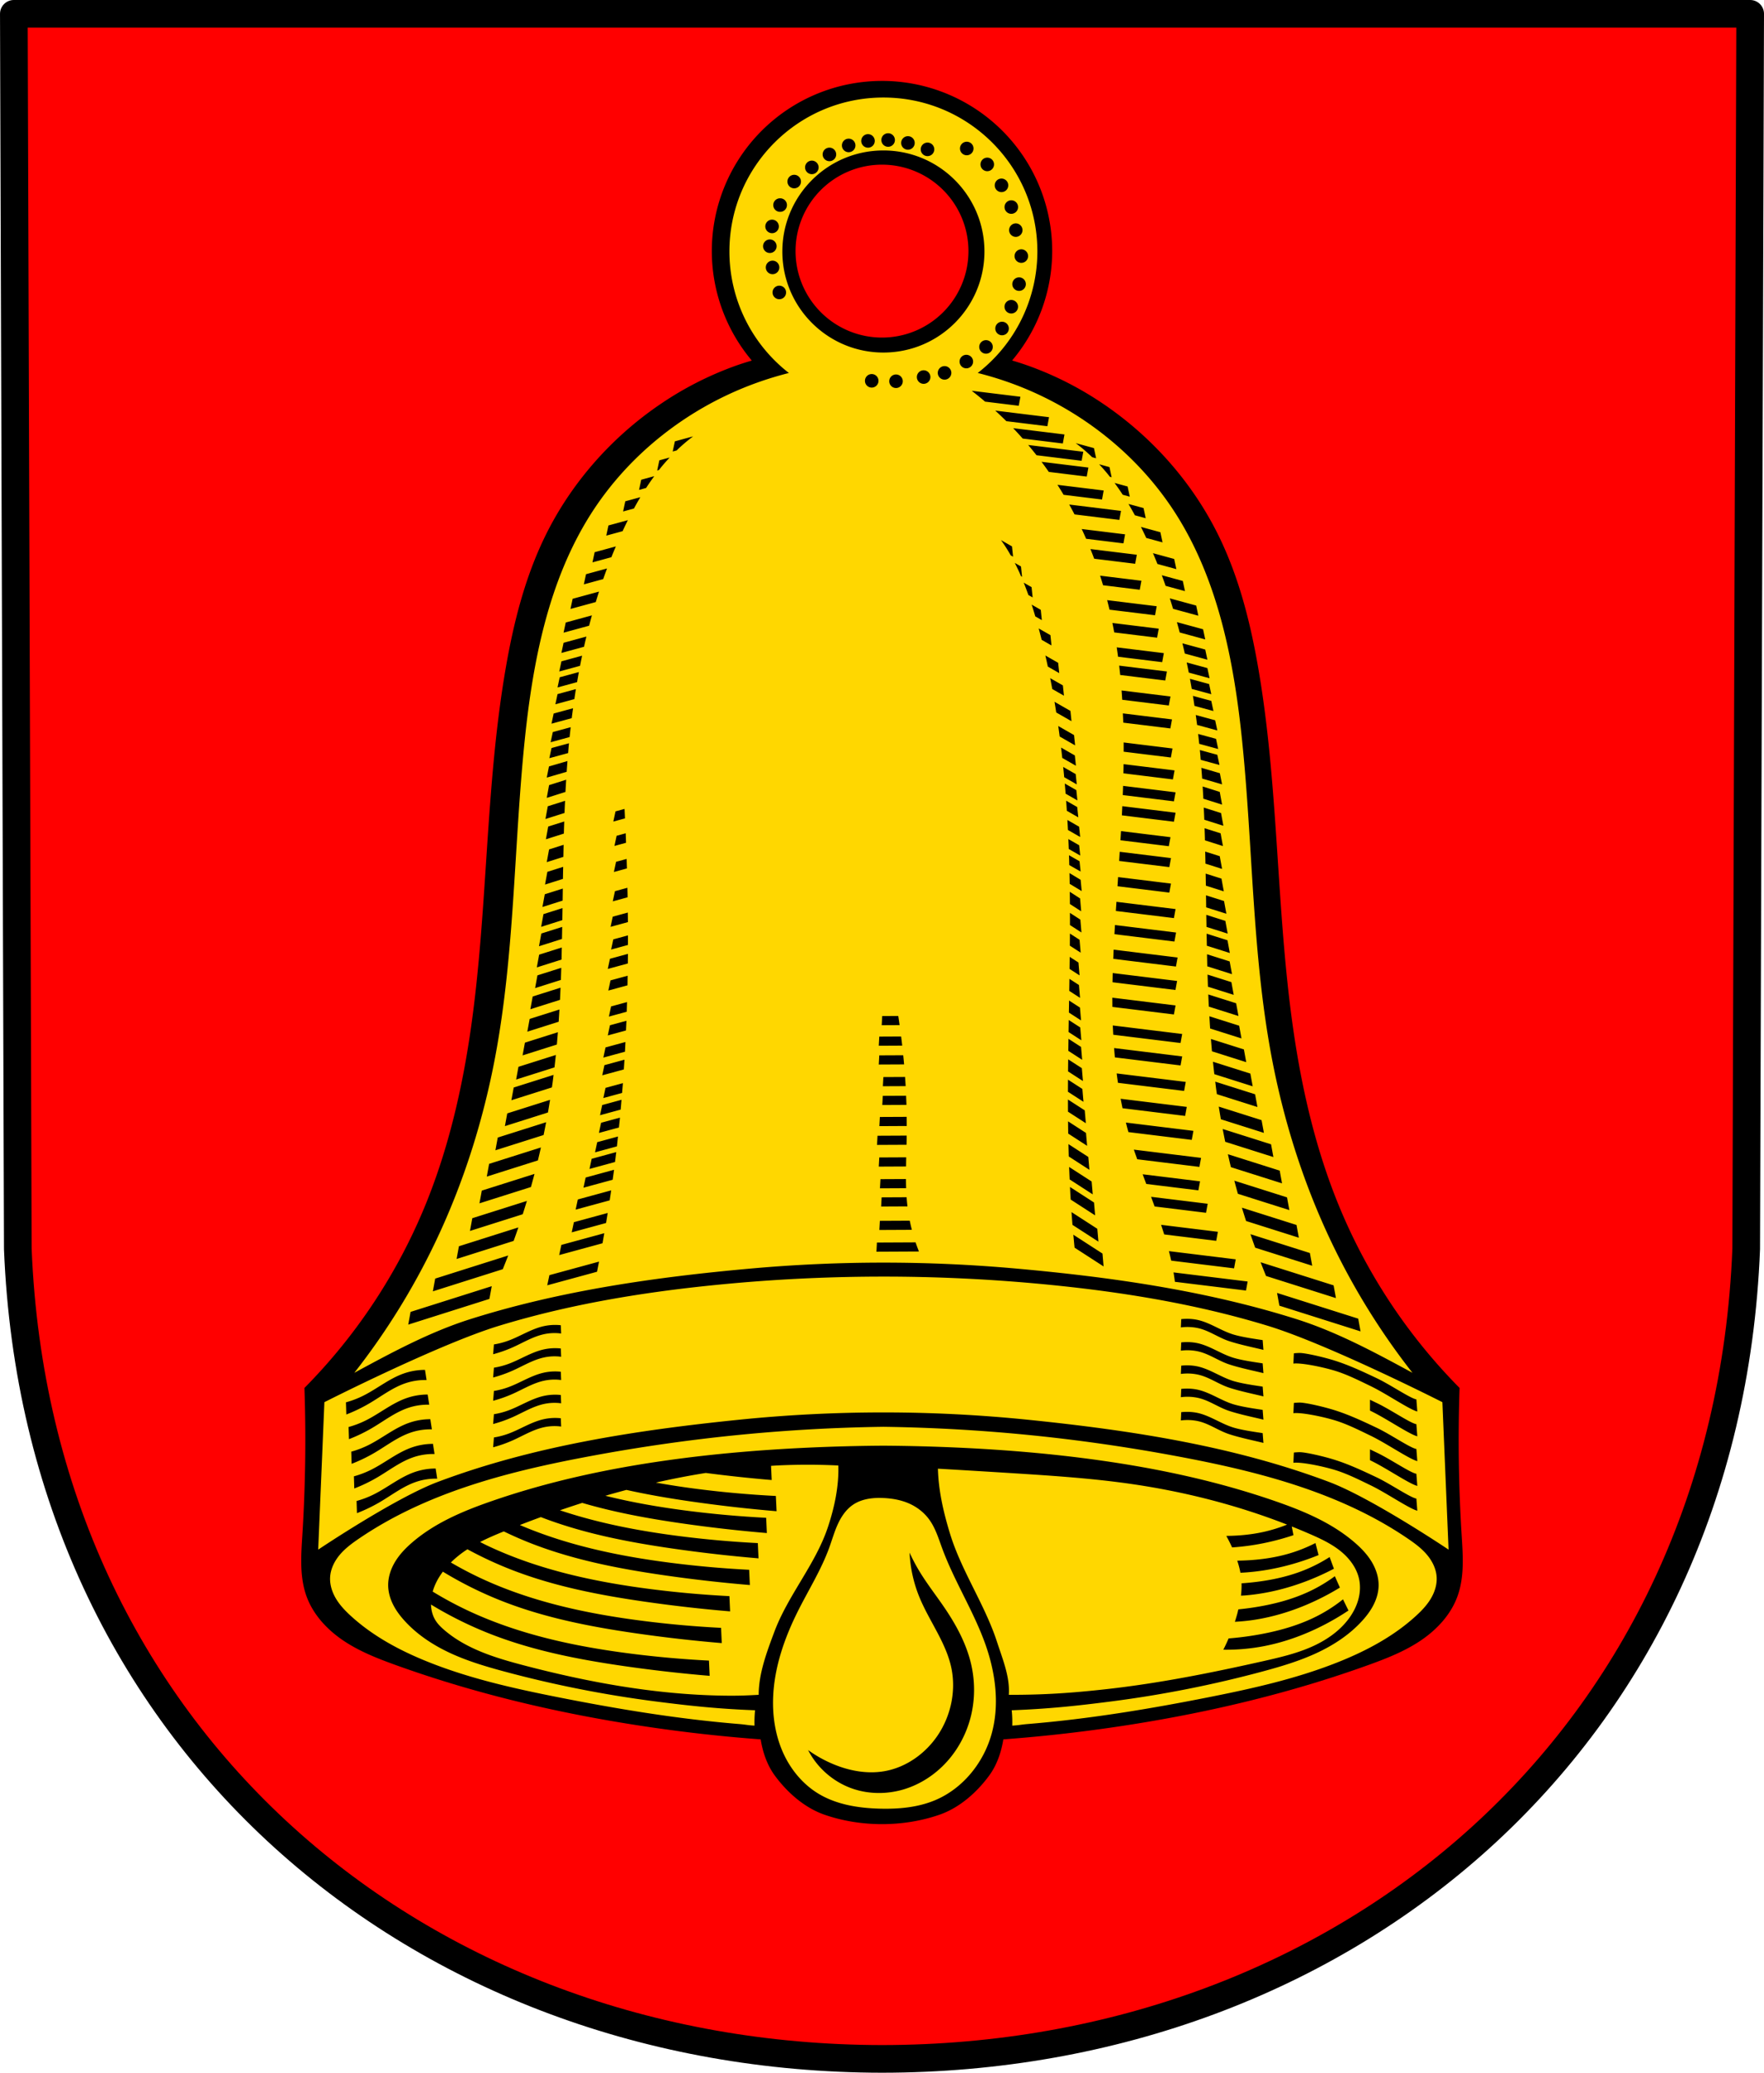 <svg xmlns="http://www.w3.org/2000/svg" width="510.321" height="599.651" viewBox="0 0 135.022 158.658"><path style="fill:red;fill-opacity:1;fill-rule:evenodd;stroke:none;stroke-width:2.117;stroke-linecap:round;stroke-linejoin:round;stroke-miterlimit:4;stroke-dasharray:none;stroke-opacity:1" d="m121.461-171.452-.304 94.539c-1.48 37.54-30.705 61.981-66.149 62.002C19.597-14.957-9.64-39.408-11.14-76.913l-.304-94.539h66.452z" transform="translate(12.503 172.51)"/><path style="fill:none;fill-rule:evenodd;stroke:#000;stroke-width:2.117;stroke-linecap:round;stroke-linejoin:round;stroke-miterlimit:4;stroke-dasharray:none;stroke-opacity:1" d="m121.461-171.452-.304 94.539c-1.48 37.54-30.705 61.981-66.149 62.002C19.597-14.957-9.64-39.408-11.14-76.913l-.304-94.539h66.452z" transform="translate(12.503 172.51)"/><path style="fill:#000;stroke:#000;stroke-width:.265px;stroke-linecap:butt;stroke-linejoin:miter;stroke-opacity:1" d="M55.008-166.183a12.895 12.895 0 0 0-12.894 12.895 12.895 12.895 0 0 0 3.164 8.448c-.483.138-.962.287-1.435.455a25.402 25.402 0 0 0-5.655 2.873c-3.742 2.522-6.843 6.018-8.834 10.083-1.547 3.159-2.416 6.612-3.016 10.082-1.568 9.073-1.36 18.37-2.654 27.487-.663 4.668-1.727 9.3-3.512 13.661a43.269 43.269 0 0 1-9.238 13.982c.125 3.74.071 7.486-.162 11.22-.098 1.568-.22 3.19.323 4.663.508 1.375 1.562 2.492 2.775 3.305 1.213.813 2.586 1.35 3.958 1.845 5.879 2.119 11.982 3.58 18.152 4.553 3.268.516 6.557.896 9.856 1.138.149 1.004.481 2.009 1.077 2.82.94 1.277 2.24 2.426 3.738 2.946 2.745.952 5.97.952 8.714 0 1.5-.52 2.798-1.669 3.738-2.947.596-.81.928-1.815 1.077-2.819 3.3-.242 6.589-.622 9.857-1.138 6.17-.974 12.272-2.434 18.152-4.553 1.372-.495 2.744-1.032 3.957-1.845 1.213-.813 2.268-1.93 2.775-3.305.543-1.472.421-3.095.323-4.662a116.876 116.876 0 0 1-.161-11.221A43.269 43.269 0 0 1 89.845-80.2c-1.786-4.36-2.85-8.993-3.512-13.661-1.295-9.117-1.086-18.414-2.655-27.487-.6-3.47-1.469-6.923-3.016-10.082-1.99-4.065-5.092-7.56-8.833-10.083a25.402 25.402 0 0 0-5.656-2.873 23.76 23.76 0 0 0-1.44-.46 12.895 12.895 0 0 0 3.17-8.443 12.895 12.895 0 0 0-12.895-12.895zm0 6.145a6.75 6.75 0 0 1 6.75 6.75 6.75 6.75 0 0 1-6.75 6.75 6.75 6.75 0 0 1-6.75-6.75 6.75 6.75 0 0 1 6.75-6.75z" transform="translate(12.503 172.51)"/><path style="fill:gold;fill-opacity:1;stroke:none;stroke-width:1px;stroke-linecap:butt;stroke-linejoin:miter;stroke-opacity:1" d="M255.162 28.172c-24.564 0-44.477 19.912-44.476 44.476a44.475 44.475 0 0 0 17.177 35.09 98.916 98.916 0 0 0-10.838 3.405c-18.802 7.12-35.502 20.22-46.388 37.377-12.2 19.225-16.716 42.428-19.067 65.19-3.15 30.507-2.869 61.435-8.537 91.561-3.367 17.897-8.831 35.402-16.506 51.864a202.518 202.518 0 0 1-24.19 39.404c10.778-5.84 21.82-11.818 33.581-15.53 26.197-8.266 53.746-12.16 81.107-14.603a429.575 429.575 0 0 1 76.27 0c27.362 2.444 54.91 6.338 81.107 14.604 11.762 3.71 22.806 9.69 33.582 15.53a202.527 202.527 0 0 1-24.191-39.405c-7.674-16.462-13.137-33.967-16.504-51.864-5.668-30.126-5.388-61.054-8.539-91.56-2.351-22.763-6.867-45.966-19.066-65.191-10.886-17.156-27.587-30.257-46.39-37.377a98.927 98.927 0 0 0-10.884-3.41 44.476 44.476 0 0 0 17.227-35.085c0-24.563-19.912-44.476-44.475-44.476zm1.37 10.316a1.956 1.956 0 1 1-.002 3.912 1.956 1.956 0 0 1 .001-3.912zm-5.815.262a1.956 1.956 0 1 1-.002 3.912 1.956 1.956 0 0 1 .002-3.912zm11.533.586a1.956 1.956 0 1 1 .002 3.912 1.956 1.956 0 0 1-.002-3.912zm-17.16.719a1.956 1.956 0 1 1-.002 3.911 1.956 1.956 0 0 1 .002-3.911zm34.148.884a1.956 1.956 0 1 1-.001 3.912 1.956 1.956 0 0 1 .001-3.912zm-11.379.247a1.956 1.956 0 1 1 .003 3.911 1.956 1.956 0 0 1-.003-3.911zm-28.287 1.462a1.956 1.956 0 1 1 .003 3.912 1.956 1.956 0 0 1-.003-3.912zm15.59.813c16.12 0 29.186 13.068 29.186 29.187 0 16.12-13.067 29.187-29.186 29.188-16.12 0-29.188-13.068-29.187-29.188 0-16.12 13.067-29.187 29.187-29.187zm30 2.074a1.956 1.956 0 1 1 .002 3.912 1.956 1.956 0 0 1-.002-3.912zm-50.668.863a1.956 1.956 0 1 1 .002 3.912 1.956 1.956 0 0 1-.002-3.912zm-5.096 4.092a1.956 1.956 0 1 1 .003 3.912 1.956 1.956 0 0 1-.003-3.912zm59.875 1.09a1.956 1.956 0 1 1 .003 3.912 1.956 1.956 0 0 1-.003-3.912zm-63.968 5.7a1.956 1.956 0 1 1 .002 3.911 1.956 1.956 0 0 1-.002-3.912zm66.757.574a1.956 1.956 0 1 1-.001 3.911 1.956 1.956 0 0 1 .002-3.911zm-69.054 5.593a1.956 1.956 0 1 1-.002 3.912 1.956 1.956 0 0 1 .002-3.912zm70.377 1.07a1.956 1.956 0 1 1-.002 3.912 1.956 1.956 0 0 1 .002-3.911zm-71.026 4.647a1.956 1.956 0 1 1 .003 3.912 1.956 1.956 0 0 1-.003-3.912zm72.598 2.852a1.956 1.956 0 1 1-.002 3.911 1.956 1.956 0 0 1 .002-3.911zm-71.809 3.275a1.956 1.956 0 1 1-.001 3.912 1.956 1.956 0 0 1 .001-3.912zm71.204 4.824a1.956 1.956 0 1 1 .002 3.912 1.956 1.956 0 0 1-.002-3.912zm-69.297 2.405a1.956 1.956 0 1 1-.002 3.911 1.956 1.956 0 0 1 .002-3.911zm67 4.125a1.956 1.956 0 1 1-.002 3.911 1.956 1.956 0 0 1 .002-3.911zm-2.66 6.289a1.956 1.956 0 1 1-.002 3.911 1.956 1.956 0 0 1 .002-3.911zm-4.594 5.32a1.956 1.956 0 1 1-.002 3.912 1.956 1.956 0 0 1 .002-3.912zm-5.684 4.23a1.956 1.956 0 1 1-.001 3.912 1.956 1.956 0 0 1 .001-3.912zm-6.287 3.266a1.956 1.956 0 1 1-.002 3.912 1.956 1.956 0 0 1 .002-3.912zm-6.047 1.209a1.956 1.956 0 1 1 .002 3.912 1.956 1.956 0 0 1-.002-3.912zm-14.992 1.088a1.956 1.956 0 1 1-.002 3.912 1.956 1.956 0 0 1 .002-3.912zm7.014.121a1.956 1.956 0 1 1-.002 3.912 1.956 1.956 0 0 1 .002-3.912zm21.873 4.709 14.056 1.727-.478 2.605-9.72-1.193a105.794 105.794 0 0 0-3.858-3.14zm6.789 5.725 15.535 1.908-.477 2.605-11.851-1.455a105.182 105.182 0 0 0-3.207-3.058zm5.18 5.076 14.818 1.82-.477 2.606-11.59-1.424a105.176 105.176 0 0 0-2.752-3.002zm-92.448 2.369a48.865 48.865 0 0 0-4.758 4.062l-1.136.31.625-2.935 5.27-1.437zM310.71 128l5.27 1.438.625 2.935-1.137-.31a48.875 48.875 0 0 0-4.758-4.063zm-13.72.535 15.907 1.955-.476 2.606-13.033-1.602c-.782-1-1.582-1.986-2.399-2.959zm-103.555 3.617a57.528 57.528 0 0 0-2.454 2.79c-.22.268-.425.548-.64.82l-.52.14.625-2.935 2.989-.815zm107.4 1.24 13.535 1.663-.476 2.605-10.954-1.346c-.685-.985-1.387-1.96-2.105-2.921zm16.64.713 2.989.815.625 2.935-.52-.14c-.215-.272-.42-.552-.64-.82a57.522 57.522 0 0 0-2.453-2.79zm-128.5 3.442a71.49 71.49 0 0 0-2.355 3.406l-2.033.555.625-2.936 3.764-1.025zm132.96 1.953 3.763 1.025.625 2.936-2.033-.555a71.49 71.49 0 0 0-2.355-3.406zm-16.498.541 13.351 1.64-.476 2.606-11.098-1.363c-.578-.97-1.17-1.931-1.777-2.883zm-120.479 3.574a92.498 92.498 0 0 0-1.848 3.27l-3.132.853.625-2.935 4.355-1.188zm140.994 1.953 4.356 1.188.625 2.935-3.133-.853a92.64 92.64 0 0 0-1.848-3.27zm-17.119.166 14.963 1.838-.477 2.606-12.95-1.59a113.01 113.01 0 0 0-1.536-2.854zm-127.477 4.514c-.428.86-.847 1.723-1.255 2.592-.092.195-.177.394-.268.59l-4.715 1.285.625-2.936 5.613-1.53zm148.198 1.953 5.613 1.531.625 2.936-4.715-1.285c-.09-.196-.175-.395-.267-.59-.409-.868-.828-1.732-1.256-2.592zm-17.112.606 12.532 1.54-.477 2.606-10.78-1.324c-.412-.946-.836-1.888-1.275-2.822zm-23.314 3.199 3.182 1.822.306 2.973-.685-.395a46.405 46.405 0 0 0-2.803-4.4zm-111.246 1.828c-.44 1.035-.873 2.073-1.29 3.117l-5.46 1.488.625-2.935 6.125-1.67zm137.08.758 13.398 1.646-.476 2.606-11.836-1.455c-.35-.938-.712-1.87-1.086-2.797zm18.066 1.195 6.125 1.67.625 2.936-5.46-1.489c-.417-1.044-.85-2.082-1.29-3.117zm-39.923 2.805 1.802 1.033.309 2.973-.315-.178c-.124-.287-.243-.581-.37-.865a65.361 65.361 0 0 0-1.426-2.963zm-117.772 1.613c-.379 1.017-.742 2.04-1.1 3.065l-5.593 1.525.625-2.936 6.068-1.654zm160.244 1.953 6.069 1.655.625 2.935-5.594-1.525a157.88 157.88 0 0 0-1.1-3.065zm-17.822.125 11.932 1.465-.477 2.606-10.602-1.303c-.255-.865-.517-1.73-.793-2.59-.019-.06-.04-.118-.06-.178zm-22.065 2.016 2.272 1.3.307 2.973-1.227-.703c-.43-1.21-.88-2.4-1.352-3.57zm-122.67 2.584a168.231 168.231 0 0 0-.939 3.023l-7.303 1.99.623-2.935 7.62-2.078zm164.87 1.953 7.619 2.078.623 2.936-7.303-1.99c-.305-1.011-.615-2.02-.94-3.024zm-18.096.518 14.31 1.757-.476 2.606-13.158-1.615c-.215-.918-.441-1.834-.676-2.748zm-21.805 1.292 2.63 1.506.306 2.973-1.89-1.082a128.602 128.602 0 0 0-1.046-3.397zm-127.023 3.106c-.275.992-.545 1.987-.803 2.984l-7.379 2.012.625-2.935 7.557-2.061zm168.978 1.953 7.557 2.06.625 2.936-7.379-2.012c-.258-.997-.527-1.991-.803-2.984zm-18.636.242 13.386 1.645-.478 2.605-12.383-1.521c-.166-.911-.341-1.82-.525-2.729zm-21.29 1.578 3.39 1.942.306 2.972-2.846-1.63c-.05-.202-.097-.406-.148-.608-.228-.896-.462-1.787-.701-2.676zm-130.644 2.348c-.236.982-.463 1.966-.684 2.951l-6.529 1.781.625-2.935 6.588-1.797zm172.162 1.953 6.588 1.797.625 2.936-6.53-1.782c-.22-.985-.447-1.97-.683-2.95zm-18.98 1.162 13.611 1.672-.478 2.606-12.749-1.567c-.12-.905-.247-1.808-.384-2.71zm-20.608 2.356 3.698 2.117.306 2.973-3.295-1.887a224.66 224.66 0 0 0-.709-3.203zm-133.81.054c-.205.975-.406 1.95-.596 2.928l-6.004 1.637.625-2.936 5.975-1.629zm174.634 1.954 5.975 1.628.625 2.936-6.004-1.637a203.75 203.75 0 0 0-.596-2.927zm-19.51.916 13.788 1.693-.477 2.605-13.015-1.597a169.38 169.38 0 0 0-.295-2.701zm-156.06 1.859c-.18.967-.351 1.936-.517 2.906l-5.645 1.54.625-2.936 5.537-1.51zm136.14 1.758 3.665 2.097.307 2.973-3.377-1.934a243.227 243.227 0 0 0-.594-3.136zm40.366.195 5.537 1.51.625 2.935-5.644-1.539c-.167-.97-.338-1.938-.518-2.906zm-177.367 2.97c-.156.962-.298 1.925-.442 2.887l-5.482 1.495.625-2.936 5.299-1.445zm157.617.393 14.123 1.735-.476 2.605-13.461-1.654a193.42 193.42 0 0 0-.186-2.686zm20.611 1.56 5.3 1.446.624 2.936-5.482-1.494c-.143-.963-.286-1.926-.442-2.887zm-39.984 1.71 4.6 2.635.306 2.972-4.408-2.523a264.64 264.64 0 0 0-.498-3.084zm-139.064 1.861c-.132.957-.262 1.913-.381 2.871l-5.844 1.594.625-2.937 5.6-1.528zm158.81 1.488 14.191 1.743-.476 2.605-13.598-1.672c-.028-.893-.078-1.784-.117-2.675zm21.059.465 5.6 1.528.624 2.937-5.843-1.594c-.12-.957-.25-1.914-.381-2.87zm-39.723 3.186 4.56 2.611.307 2.975-4.453-2.551a288.401 288.401 0 0 0-.414-3.035zm-140.832.338c-.108.95-.21 1.9-.309 2.851l-5.48 1.494.625-2.937 5.164-1.408zm181.24 1.953 5.164 1.408.625 2.938-5.48-1.495c-.098-.95-.2-1.9-.309-2.851zm-21.517 2.46 14.111 1.735-.477 2.606-13.632-1.676c0-.889.005-1.777-.002-2.664zm-160.213.23c-.027.281-.058.563-.084.845-.062.662-.106 1.326-.162 1.988l-5.426 1.479.625-2.936 5.047-1.377zm142.138 1.24 3.977 2.277.307 2.973-3.942-2.258c-.11-1-.222-1.996-.342-2.992zm40.082.712 5.047 1.377.625 2.936-5.425-1.479c-.057-.662-.101-1.326-.163-1.988-.026-.282-.057-.564-.084-.846zm-182.656 3.184a319.42 319.42 0 0 0-.228 3.106l-5.756 1.675.642-3.224 5.342-1.557zm160.63.893 14.72 1.808-.477 2.606-14.295-1.758c.02-.886.039-1.771.051-2.656zm-17.44.81 3.605 2.065.307 2.972-3.623-2.074a330.76 330.76 0 0 0-.29-2.963zm39.902.25 5.342 1.557.642 3.224-5.755-1.675c-.07-1.036-.149-2.071-.229-3.106zm-183.467 3.442c-.072 1.176-.144 2.352-.205 3.529l-5.404 1.713.672-3.678 4.937-1.564zm144.016 1.091 3.342 1.914.306 2.973-3.406-1.951c-.077-.98-.157-1.958-.242-2.936zm16.846.686 15.158 1.861-.477 2.606-14.777-1.815c.034-.884.068-1.768.096-2.652zm22.98.176 4.938 1.564.671 3.678-5.404-1.713c-.06-1.177-.133-2.353-.205-3.53zm-39.426 4.111 3.2 1.832.306 2.973-3.309-1.895a365.4 365.4 0 0 0-.197-2.91zm-144.74.025c-.053 1.172-.108 2.342-.152 3.514l-5.508 1.744.674-3.677 4.986-1.58zm160.959 1.55 15.385 1.89-.477 2.605-15.035-1.847c.044-.883.087-1.766.127-2.649zm23.531.404 4.987 1.58.673 3.677-5.507-1.744c-.045-1.172-.1-2.342-.153-3.513zm-167.308.394c.047.91.087 1.82.13 2.73l-3.365.919.625-2.938 2.61-.71zm127.92 3.193 3.378 1.936.309 2.975-3.527-2.02c-.049-.964-.105-1.927-.16-2.89zm-145.338.43a585.67 585.67 0 0 0-.108 3.498l-5.191 1.645.674-3.678 4.625-1.465zm184.963 1.953 4.625 1.465.673 3.678-5.191-1.645a586.54 586.54 0 0 0-.107-3.498zm-24.137.83 14.281 1.754-.476 2.606-13.971-1.717c.053-.881.115-1.761.166-2.643zm-143.07.631c.038.913.066 1.826.101 2.738l-3.353.915.625-2.936 2.627-.717zm127.86 1.666 3.118 1.785.307 2.977-3.307-1.895c-.036-.955-.075-1.911-.117-2.867zm-145.792 1.658a940.09 940.09 0 0 0-.074 3.489l-4.8 1.52.673-3.678 4.2-1.33zm185.314 1.954 4.202 1.33.671 3.677-4.798-1.52a940.183 940.183 0 0 0-.075-3.487zm-24.69.064 14.806 1.82-.477 2.606-14.496-1.781c.058-.882.111-1.763.168-2.645zm-14.65.99 3.047 1.744.307 2.973-3.275-1.873c-.018-.665-.028-1.33-.05-1.994-.008-.283-.02-.567-.029-.85zM181 248.104c.03.913.058 1.828.084 2.742l-3.768 1.027.625-2.935 3.059-.834zm-18.338 2.283c-.02 1.16-.043 2.321-.06 3.482l-5.178 1.64.674-3.677 4.564-1.445zm146.246 1.797 3.22 1.947.311 3.262-3.47-2.096a530.753 530.753 0 0 0-.06-3.113zm39.338.156 4.565 1.445.673 3.678-5.177-1.64c-.017-1.162-.042-2.322-.06-3.483zm-25.29 1.008 15.27 1.877-.476 2.605-14.97-1.84c.06-.882.115-1.76.175-2.642zm-141.733 3.09c.012.569.032 1.137.043 1.707.006.347.007.695.013 1.043l-4.28 1.167.622-2.935 3.602-.983zm-18.66.222-.05 3.48-5.835 1.848.674-3.677 5.21-1.65zm146.437.93 2.975 1.924.316 3.716-3.256-2.107c-.008-1.178-.02-2.355-.035-3.533zm39.346 1.023 5.21 1.65.674 3.678-5.835-1.847-.05-3.48zm-25.866 1.877 17.073 2.098-.477 2.605-16.771-2.062c.057-.879.117-1.76.175-2.64zM162.482 262.3c-.016 1.16-.04 2.321-.058 3.482l-6.121 1.94.674-3.678 5.505-1.744zm18.852 1.295c.01.919.028 1.837.035 2.756l-5.012 1.367.625-2.936 4.352-1.187zm127.709.092 3.006 1.943.316 3.717-3.316-2.147c.003-1.171-.003-2.342-.006-3.513zm39.383.566 5.506 1.744.673 3.678-6.12-1.94c-.019-1.16-.043-2.32-.06-3.482zm-26.375 2.941 17.648 2.168-.476 2.606-17.323-2.127c.05-.883.097-1.766.15-2.647zm-159.664.545c-.02 1.162-.046 2.323-.069 3.485l-6.638 2.103.674-3.678 6.033-1.91zm146.65 1.916 2.785 1.803.319 3.717-3.127-2.024c.01-1.165.017-2.33.023-3.496zm39.484.037 6.034 1.91.674 3.678-6.64-2.103c-.022-1.162-.048-2.323-.068-3.485zm-167.142.497c.002.921 0 1.843-.002 2.765l-4.86 1.324.626-2.935 4.236-1.154zm-19.108 3.494c-.026 1.163-.046 2.327-.078 3.49l-7.136 2.26.673-3.678 6.541-2.072zm159.395.625 18.475 2.271-.477 2.606-18.105-2.225c.035-.884.065-1.769.107-2.652zm-140.295 1.22c-.006.925-.017 1.85-.027 2.774l-5.79 1.578.626-2.936 5.191-1.416zm167.266.108 6.54 2.072.675 3.678-7.137-2.26c-.032-1.163-.052-2.327-.078-3.49zm-39.664.75 2.53 1.636.32 3.717-2.893-1.869c.016-1.16.03-2.323.043-3.484zm-146.854 3.168c-.036 1.167-.073 2.335-.117 3.502l-7.443 2.357.673-3.678 6.887-2.181zm159.28 1.513 18.595 2.286-.476 2.605-18.178-2.232c.017-.886.033-1.773.058-2.659zm27.39.44 6.887 2.182.674 3.677-7.444-2.357c-.044-1.167-.08-2.335-.117-3.502zm-167.5.33c-.015.926-.021 1.852-.04 2.777l-5.534 1.508.625-2.935 4.95-1.35zm127.606.904 2.75 1.778.318 3.716-3.12-2.02c.02-1.158.034-2.315.052-3.474zm-146.99 2.553c-.05 1.172-.097 2.343-.157 3.514l-8.56 2.71.673-3.677 8.043-2.547zm187.099 1.953 8.043 2.547.674 3.678-8.56-2.711c-.06-1.171-.107-2.342-.157-3.514zm-27.713.932 18.262 2.242-.477 2.605-17.77-2.181c-.009-.889-.016-1.777-.015-2.666zm-12.494.824 3.139 2.03.318 3.716-3.516-2.273.059-3.473zm-127.684.447c-.027.93-.054 1.86-.086 2.79l-5.152 1.404.625-2.936 4.613-1.258zm-19.527 2.147c-.069 1.178-.136 2.356-.217 3.533l-9.053 2.867.674-3.678 8.596-2.722zm97.87 1.867c.136.88.26 1.76.386 2.64l-5.166.028.144-2.645 4.635-.023zm89.866.086 8.596 2.722.674 3.678-9.053-2.867c-.08-1.177-.148-2.355-.217-3.533zm-40.619 1.08 3.317 2.144.318 3.717-3.688-2.385c.019-1.158.034-2.317.053-3.476zm-127.76.22c-.036.935-.09 1.867-.132 2.801l-5.256 1.434.625-2.936 4.763-1.298zm140.483 1.356 20.04 2.463-.476 2.605-19.435-2.388c-.047-.893-.096-1.786-.13-2.68zm-160.287 1.951c-.093 1.187-.19 2.373-.297 3.559l-9.897 3.135.674-3.678 9.52-3.016zm99.144 1.229c.111.88.219 1.76.319 2.642l-6.772.034.143-2.645 6.31-.031zm48.34.674 3.635 2.35.318 3.716-4-2.588c.016-1.16.03-2.319.047-3.478zm41.147.05 9.52 3.016.673 3.678-9.897-3.135a290.472 290.472 0 0 1-.296-3.559zm-169.118.871c-.047.935-.082 1.87-.134 2.803l-6.243 1.701.625-2.935 5.752-1.569zm141.149 1.75 19.666 2.416-.477 2.606-18.96-2.328c-.085-.897-.161-1.795-.23-2.694zm-161.25 1.999a250.607 250.607 0 0 1-.393 3.587l-11.082 3.51.674-3.678 10.8-3.42zm100.34.078c.087.88.175 1.76.252 2.642l-7.313.035.143-2.644 6.918-.033zm47.652 1.185 3.941 2.549.319 3.717-4.301-2.781c.01-1.162.027-2.323.041-3.485zm-128.174.1c-.057.939-.123 1.878-.185 2.816l-6.229 1.697.625-2.935 5.79-1.578zm169.988.59 10.801 3.42.674 3.677-11.082-3.51a250.72 250.72 0 0 1-.393-3.587zm-27.814 3.377 19.955 2.45-.477 2.606-19.107-2.347c-.134-.902-.256-1.805-.371-2.71zm-162.65.423c-.087.692-.159 1.384-.252 2.075-.07.514-.152 1.027-.225 1.54l-11.709 3.71.674-3.678 11.512-3.647zm101.523.598c.06.882.127 1.762.176 2.645l-6.576.03.142-2.644 6.258-.03zm47.072.777 4.149 2.684.318 3.715-4.484-2.899c.003-1.166.01-2.333.017-3.5zm42.528.579 11.511 3.646.674 3.678-11.709-3.71c-.073-.513-.155-1.026-.224-1.54-.094-.69-.165-1.383-.252-2.074zm-171.092.427c-.07.944-.16 1.887-.237 2.83l-5.412 1.475.623-2.936 5.026-1.369zm81.793 3.639c.037.881.08 1.763.105 2.644l-6.976.034.142-2.645 6.729-.033zm61.976.879 19.1 2.346-.479 2.605-18.08-2.223a114.26 114.26 0 0 1-.54-2.728zm-15.22.215 4.845 3.133.319 3.716-5.157-3.336a573.15 573.15 0 0 1-.007-3.513zm-128.953.076c-.08.943-.155 1.887-.24 2.83l-5.966 1.627.625-2.936 5.58-1.521zm-20.641.015a221.54 221.54 0 0 1-.61 3.657l-12.431 3.937.674-3.676 12.367-3.918zm193.15 1.954 12.367 3.918.674 3.675-12.431-3.937a221.346 221.346 0 0 1-.61-3.656zm-90.138 2.959c.011.88.015 1.761.015 2.642l-7.908.04.145-2.645 7.748-.037zm-82.823.228c-.091.95-.201 1.898-.298 2.848l-5.776 1.574.625-2.936 5.45-1.486zm129.44 1.074 5.178 3.35.318 3.717-5.453-3.528c-.02-1.179-.031-2.36-.043-3.539zm-150.764.254a222.116 222.116 0 0 1-.732 3.696l-13.916 4.408.674-3.678 13.974-4.426zm167.463.096 19.5 2.396-.477 2.606-18.294-2.248a.197.197 0 0 1-.008-.026c-.258-.906-.489-1.817-.721-2.728zm27.957 1.857 13.975 4.426.673 3.678-13.916-4.408a222.34 222.34 0 0 1-.732-3.696zm-91.271 1.909c-.004.322 0 .646-.006.968-.01.56-.028 1.119-.041 1.678l-8.526.041.143-2.646 8.43-.041zm-83.397.263c-.103.949-.19 1.898-.299 2.846l-6.322 1.725.623-2.936 5.998-1.635zm130.12 2.196 5.734 3.709.318 3.716-5.963-3.857a480.43 480.43 0 0 1-.09-3.568zm-152.376.966a223.23 223.23 0 0 1-.869 3.739l-14.766 4.677.672-3.677 14.963-4.739zm171.266.625 19.41 2.385-.477 2.606-17.96-2.207c-.327-.928-.663-1.852-.973-2.784zm-149.512.715c-.114.955-.233 1.908-.353 2.862l-7.368 2.007.625-2.935 7.096-1.934zm176.674.613 14.963 4.739.672 3.678-14.766-4.678c-.302-1.243-.589-2.49-.869-3.739zm-92.91.897c-.023.882-.035 1.763-.051 2.644l-7.877.038.143-2.645 7.785-.037zm47.049 2.78 6.507 4.206.319 3.717-6.676-4.318a425.752 425.752 0 0 1-.15-3.606zm-131.446.82c-.126.958-.264 1.915-.396 2.873l-8.432 2.298.625-2.935 8.203-2.236zm-22.976 1.191a223.38 223.38 0 0 1-1.031 3.791l-14.868 4.709.674-3.676 15.225-4.824zm175.662.107 16.574 2.036-.476 2.605-15.055-1.85c-.35-.93-.697-1.86-1.043-2.79zm-68.371 1.375c.006.882.023 1.763.054 2.643l-7.562.037.143-2.644 7.365-.036zm94.847.471 15.225 4.824.674 3.676-14.867-4.709c-.354-1.26-.7-2.524-1.032-3.79zm-47.459 1.82 6.934 4.485.318 3.717-7.052-4.563c-.032-.518-.07-1.035-.1-1.553-.04-.695-.064-1.39-.1-2.086zm-132.533.98c-.14.962-.281 1.923-.427 2.884l-9.834 2.68.625-2.936 9.636-2.627zm155.946 1.862 16.353 2.008-.476 2.606-14.854-1.827c-.34-.929-.676-1.86-1.023-2.787zm-70.608.121c.064.882.144 1.763.248 2.643l-7.61.037.143-2.645 7.22-.035zm-109.685 1.069a223.493 223.493 0 0 1-1.198 3.843l-15.24 4.827.672-3.678 15.766-4.992zm206.54 1.953 15.766 4.992.672 3.678-15.24-4.826c-.41-1.278-.81-2.56-1.197-3.844zm-49.224 1.273 7.451 4.819.319 3.714-7.49-4.843c-.1-1.23-.192-2.459-.28-3.69zm-133.97.252c-.156.965-.31 1.93-.471 2.893l-9.92 2.705.625-2.936 9.765-2.662zm87.247 2.227c.178.885.383 1.765.608 2.64l-9.387.045.145-2.644 8.634-.041zm72.596 1.197 16.402 2.016-.476 2.605-15.031-1.848c-.288-.927-.587-1.851-.895-2.773zm-185.646.75a223.92 223.92 0 0 1-1.368 3.897l-16.476 5.218.674-3.676 17.17-5.439zm24.816 1.67c-.17.967-.332 1.936-.508 2.902l-12.517 3.414.625-2.935 12.4-3.381zm186.639.283 17.17 5.44.673 3.675-16.476-5.218a223.195 223.195 0 0 1-1.367-3.897zm-51.153.152 8.418 5.446.319 3.717-8.383-5.424c-.125-1.245-.242-2.491-.354-3.739zm-45.57 2.206c.301.888.623 1.769.975 2.638l-12.284.06.145-2.644 11.164-.054zm73.176 2.537 19.295 2.37-.477 2.604-18.162-2.23a81.89 81.89 0 0 0-.656-2.744zm-190.844 1.257c-.51 1.325-1.03 2.643-1.564 3.958l-20.196 6.398.672-3.678 21.088-6.678zm26.234 1.774c-.19.974-.377 1.949-.574 2.922l-14.38 3.92.624-2.936 14.33-3.906zm191.092.18 21.088 6.677.672 3.678-20.195-6.398a222.657 222.657 0 0 1-1.565-3.957zm-25.152 2.933 21.412 2.631-.477 2.606-20.539-2.524a66.591 66.591 0 0 0-.394-2.701l-.002-.012zm-83.803 1.213c-14.58 0-29.16.653-43.652 1.96-22.705 2.045-45.484 5.575-67.29 12.224-17.58 5.36-50.52 22.088-50.52 22.088l-1.788 42.593s22.205-14.917 34.557-19.564c27.706-10.425 57.423-14.932 86.787-17.936a412.708 412.708 0 0 1 83.808 0c29.365 3.004 59.083 7.51 86.79 17.936 12.35 4.647 34.554 19.564 34.554 19.564l-1.787-42.593s-32.94-16.728-50.521-22.088c-21.805-6.649-44.582-10.18-67.286-12.225a486.718 486.718 0 0 0-43.652-1.959zm-113.123 2.766-.674 3.677-23.445 7.426.672-3.676 23.447-7.427zm226.83 1.953 23.447 7.428.672 3.675-23.445-7.425-.674-3.678zm-26.385 7.484c1.299-.03 2.609.091 3.864.41 3.491.889 6.534 3.104 9.986 4.135 2.725.814 6.958 1.367 8.379 1.596l.22 2.828c-1.992-.527-6.755-1.47-10.025-2.572-3.01-1.015-5.682-3.005-8.781-3.701a14.407 14.407 0 0 0-5.047-.217l.11-2.395a15.1 15.1 0 0 1 1.294-.084zm-181.802 1.758c.432.01.864.037 1.295.084l.109 2.395a14.417 14.417 0 0 0-5.047.216c-3.11.695-5.88 2.39-8.781 3.702a37.324 37.324 0 0 1-5.817 2.066l.221-2.828a22.52 22.52 0 0 0 4.17-1.09c3.39-1.242 6.473-3.296 9.986-4.135a15.21 15.21 0 0 1 3.864-.41zm181.802 4.959c1.299-.03 2.609.093 3.864.412 3.491.89 6.534 3.104 9.986 4.135 2.725.814 6.958 1.365 8.379 1.594l.22 2.83c-1.992-.528-6.755-1.473-10.025-2.575-3.01-1.014-5.682-3.002-8.781-3.699a14.402 14.402 0 0 0-5.047-.218l.11-2.395c.43-.047.862-.075 1.294-.084zm-181.802 1.758c.432.01.864.037 1.295.084l.109 2.394a14.418 14.418 0 0 0-5.047.22c-3.11.693-5.88 2.388-8.781 3.698a37.33 37.33 0 0 1-5.817 2.069l.221-2.83a22.514 22.514 0 0 0 4.17-1.088c3.39-1.242 6.473-3.296 9.986-4.135a15.211 15.211 0 0 1 3.864-.412zm214.634 1.38c1.594-.033 6.816 1.146 10.102 2.176 4.227 1.326 8.262 3.222 12.264 5.122 3.903 1.852 9.686 5.826 11.431 6.109l.27 3.504c-2.446-.653-8.856-5.103-13.453-7.324-3.516-1.7-7.033-3.487-10.782-4.58-3.749-1.094-9.496-2.217-11.556-1.938l.135-2.965a18.32 18.32 0 0 1 1.59-.103zm-32.832 3.58c1.299-.03 2.609.091 3.864.41 3.491.89 6.534 3.106 9.986 4.138 2.724.814 6.958 1.365 8.379 1.593l.22 2.83c-1.992-.527-6.755-1.472-10.025-2.574-3.01-1.014-5.682-3.005-8.781-3.7a14.407 14.407 0 0 0-5.047-.218l.11-2.394c.43-.047.862-.075 1.294-.084zm-219.722 1.31.45 2.931a17.564 17.564 0 0 0-6.132.934c-3.704 1.263-6.862 3.713-10.228 5.709a45.554 45.554 0 0 1-6.825 3.31l-.107-3.512a27.451 27.451 0 0 0 4.945-1.886c3.973-1.975 7.466-4.912 11.643-6.407a18.533 18.533 0 0 1 6.254-1.08zm37.92.449c.432.01.864.037 1.295.084l.109 2.394a14.417 14.417 0 0 0-5.047.217c-3.11.694-5.88 2.39-8.781 3.701a37.33 37.33 0 0 1-5.817 2.068l.221-2.83a22.515 22.515 0 0 0 4.17-1.088c3.39-1.241 6.473-3.297 9.986-4.136a15.211 15.211 0 0 1 3.864-.41zm181.802 4.96c1.299-.03 2.609.091 3.864.41 3.491.89 6.534 3.104 9.986 4.135 2.725.814 6.958 1.368 8.379 1.596l.22 2.828c-1.992-.527-6.755-1.47-10.025-2.572-3.01-1.014-5.682-3.005-8.781-3.701a14.407 14.407 0 0 0-5.047-.217l.11-2.394c.43-.047.862-.075 1.294-.084zm-218.955 1.711.451 2.934a17.564 17.564 0 0 0-6.132.934c-3.704 1.263-6.86 3.715-10.227 5.71a45.57 45.57 0 0 1-6.826 3.311l-.108-3.512a27.458 27.458 0 0 0 4.946-1.888c3.972-1.975 7.467-4.912 11.644-6.407a18.52 18.52 0 0 1 6.252-1.082zm37.153.047c.432.01.864.038 1.295.084l.109 2.395a14.418 14.418 0 0 0-5.047.217c-3.11.694-5.88 2.39-8.781 3.7a37.322 37.322 0 0 1-5.817 2.067l.221-2.828a22.52 22.52 0 0 0 4.17-1.09c3.39-1.242 6.473-3.296 9.986-4.135a15.211 15.211 0 0 1 3.864-.41zm235.03 1.455c.657.318 1.314.638 1.97.95 3.903 1.853 9.686 5.828 11.431 6.111l.27 3.504c-2.446-.653-8.856-5.103-13.453-7.324-.073-.035-.145-.073-.217-.108v-3.133zm-20.396.817c1.594-.034 6.815 1.147 10.102 2.178 4.227 1.325 8.262 3.22 12.264 5.119 3.903 1.853 9.686 5.828 11.431 6.111l.27 3.504c-2.446-.653-8.856-5.103-13.453-7.324-3.516-1.7-7.033-3.488-10.782-4.582-3.749-1.095-9.496-2.217-11.556-1.938l.135-2.963a18.295 18.295 0 0 1 1.59-.105zm-32.832 2.687c1.299-.03 2.609.091 3.864.41 3.491.89 6.534 3.106 9.986 4.137 2.724.814 6.958 1.365 8.379 1.594l.22 2.83c-1.992-.527-6.755-1.472-10.025-2.574-3.01-1.014-5.682-3.003-8.781-3.7a14.402 14.402 0 0 0-5.047-.218l.11-2.395c.43-.046.862-.074 1.294-.084zm-181.802 1.758c.432.01.864.037 1.295.084l.109 2.395a14.418 14.418 0 0 0-5.047.218c-3.11.695-5.88 2.389-8.781 3.7a37.33 37.33 0 0 1-5.817 2.068l.221-2.83a22.516 22.516 0 0 0 4.17-1.088c3.39-1.242 6.473-3.298 9.986-4.137a15.216 15.216 0 0 1 3.864-.41zm-36.385.361.451 2.932a17.554 17.554 0 0 0-6.13.934c-3.705 1.263-6.863 3.715-10.23 5.71a45.582 45.582 0 0 1-6.826 3.311l-.107-3.512a27.457 27.457 0 0 0 4.945-1.888c3.973-1.975 7.468-4.91 11.645-6.405a18.522 18.522 0 0 1 6.252-1.082zm130.863 2.192a494.014 494.014 0 0 0-55.986 3.959 511.031 511.031 0 0 0-30.762 4.91c-22.653 4.32-45.54 10.346-64.752 23.44-1.962 1.337-3.898 2.763-5.451 4.583-1.553 1.82-2.707 4.086-2.854 6.504-.134 2.212.584 4.414 1.72 6.297 1.134 1.883 2.667 3.476 4.277 4.947 6.372 5.826 14.062 9.942 21.996 13.145 12.116 4.891 24.903 7.756 37.681 10.295 17.302 3.437 34.732 6.318 52.297 7.762 2.203.18 2.405.339 4.612.474a34.35 34.35 0 0 1 .156-4.436c-10.232-.38-18.45-1.224-28.61-2.532a330.532 330.532 0 0 1-43.988-8.711c-5.216-1.41-10.42-2.959-15.342-5.229-4.921-2.27-9.577-5.292-13.267-9.342-1.277-1.4-2.438-2.927-3.303-4.629-.865-1.701-1.425-3.587-1.465-5.507-.05-2.484.776-4.931 2.06-7.034 1.285-2.102 3.013-3.883 4.862-5.478 6.56-5.658 14.656-9.06 22.764-11.88 16.558-5.757 33.747-9.447 51.064-11.876 13.467-1.889 27.026-3.02 40.604-3.643a545.076 545.076 0 0 1 21.687-.562c7.232.043 14.463.231 21.688.562 13.577.623 27.137 1.754 40.603 3.643 17.317 2.429 34.507 6.12 51.065 11.877 8.107 2.82 16.203 6.221 22.763 11.879 1.85 1.595 3.577 3.376 4.862 5.478 1.284 2.103 2.111 4.55 2.06 7.034-.04 1.92-.6 3.806-1.465 5.507-.864 1.702-2.026 3.229-3.302 4.63-3.69 4.049-8.346 7.07-13.268 9.341-4.922 2.27-10.125 3.82-15.342 5.229a330.534 330.534 0 0 1-43.988 8.71c-10.16 1.309-18.377 2.154-28.61 2.534a34.388 34.388 0 0 1 .157 4.435c2.206-.135 2.408-.293 4.611-.474 17.565-1.444 34.995-4.325 52.297-7.762 12.779-2.539 25.565-5.404 37.682-10.295 7.933-3.203 15.623-7.32 21.996-13.145 1.61-1.47 3.142-3.064 4.277-4.947 1.135-1.883 1.853-4.085 1.719-6.297-.146-2.418-1.301-4.683-2.854-6.504-1.552-1.82-3.489-3.246-5.45-4.584-19.212-13.093-42.1-19.12-64.753-23.439a511.031 511.031 0 0 0-30.762-4.91 494.009 494.009 0 0 0-55.986-3.96zm-130.096 4.932.454 2.933a17.563 17.563 0 0 0-6.133.932c-3.704 1.264-6.862 3.715-10.229 5.71a45.564 45.564 0 0 1-6.824 3.311l-.107-3.51a27.458 27.458 0 0 0 4.945-1.888c3.972-1.975 7.466-4.911 11.642-6.406a18.518 18.518 0 0 1 6.252-1.082zm270.649 1.583c.656.318 1.313.638 1.969.95 3.903 1.853 9.686 5.828 11.431 6.111l.27 3.502c-2.446-.653-8.856-5.103-13.453-7.324-.073-.035-.145-.073-.217-.108v-3.13zm-20.397.817c1.594-.034 6.816 1.145 10.102 2.176 4.227 1.325 8.262 3.22 12.264 5.12 3.903 1.854 9.686 5.83 11.431 6.112l.27 3.504c-2.446-.653-8.856-5.102-13.453-7.324-3.516-1.7-7.033-3.488-10.782-4.582-3.749-1.094-9.496-2.217-11.556-1.938l.135-2.965a18.32 18.32 0 0 1 1.59-.103zm-142.058 3.625c-2.964 0-5.927.072-8.887.219-.554.027-1.105.073-1.658.105l.185 4.092a418.168 418.168 0 0 1-19.037-2.041 219.147 219.147 0 0 0-14.412 2.787c4.028.724 8.075 1.342 12.125 1.857 7.48.953 14.995 1.62 22.526 2.002l.2 4.405a418.086 418.086 0 0 1-24.628-2.803c-6.274-.903-12.543-1.968-18.73-3.35-2.036.542-4.066 1.1-6.088 1.692 7.856 1.964 15.885 3.338 23.917 4.361 7.48.953 14.996 1.62 22.526 2.002l.201 4.406a418.125 418.125 0 0 1-24.629-2.804c-9.672-1.393-19.335-3.155-28.697-5.907-2.151.69-4.295 1.4-6.43 2.139 11.182 3.752 22.902 5.98 34.627 7.473 7.48.952 14.995 1.62 22.526 2.002l.199 4.406a418.032 418.032 0 0 1-24.627-2.805c-13-1.871-25.993-4.378-38.244-9.11l-.006-.001a335.506 335.506 0 0 0-6.057 2.289c13.825 5.928 28.76 9.024 43.705 10.928 7.48.952 14.995 1.62 22.526 2.002l.2 4.404a418.1 418.1 0 0 1-24.628-2.803c-12.999-1.871-25.991-4.378-38.242-9.11a109.075 109.075 0 0 1-8.201-3.577c-2.32.941-4.63 1.922-6.852 3.064.745.374 1.485.758 2.238 1.113 14.798 6.983 31.023 10.447 47.254 12.514 7.48.953 14.995 1.622 22.526 2.004l.199 4.404a418.035 418.035 0 0 1-24.627-2.802c-13-1.872-25.993-4.38-38.244-9.112a110.442 110.442 0 0 1-12.994-6.021c-.157.101-.318.197-.473.3a29.274 29.274 0 0 0-4.318 3.512 105.927 105.927 0 0 0 8.267 4.363c14.798 6.983 31.023 10.447 47.254 12.514 7.48.953 14.995 1.623 22.525 2.004l.2 4.404a418.05 418.05 0 0 1-24.627-2.802c-13-1.872-25.993-4.38-38.244-9.112a110.513 110.513 0 0 1-17.686-8.718c-.814 1.092-1.534 2.25-2.106 3.492-.336.73-.614 1.49-.837 2.263A105.986 105.986 0 0 0 135 465.146c14.798 6.983 31.02 10.447 47.252 12.514a297.455 297.455 0 0 0 22.525 2.004l.202 4.404a418.026 418.026 0 0 1-24.627-2.802c-13-1.872-25.993-4.38-38.245-9.112a110.514 110.514 0 0 1-17.62-8.681c.052 1.623.46 3.243 1.326 4.613.671 1.063 1.584 1.951 2.539 2.77 6.385 5.472 14.717 8.019 22.851 10.156 18.79 4.936 38.049 8.447 57.473 8.77 4.155.068 6.314-.009 10.465-.231 0-6.164 2.34-12.369 4.537-18.235 3.97-10.601 11.903-19.49 15.465-30.236 1.89-5.703 3.182-11.729 3.002-17.773a179.71 179.71 0 0 0-8.887-.22zm-107.424 1.098.451 2.933a17.563 17.563 0 0 0-6.133.932c-3.703 1.264-6.861 3.717-10.228 5.713a45.56 45.56 0 0 1-6.824 3.31l-.108-3.513a27.461 27.461 0 0 0 4.945-1.89c3.973-1.974 7.468-4.91 11.645-6.405a18.519 18.519 0 0 1 6.252-1.08zm145.086.044c.151 6.364 1.613 12.634 3.463 18.696 3.33 10.91 10.094 20.544 13.617 31.392 1.606 4.947 3.773 10.125 3.385 15.233 10.022.027 18.045-.512 28.006-1.615 15.384-1.704 30.59-4.748 45.69-8.155 4.56-1.029 9.144-2.101 13.437-3.955 4.292-1.853 8.321-4.548 11.097-8.31 1.204-1.633 2.163-3.459 2.707-5.412.545-1.954.668-4.038.239-6.02-.702-3.239-2.835-6.03-5.422-8.102-2.587-2.07-5.622-3.498-8.659-4.824a185.561 185.561 0 0 0-5.359-2.234l.483 2.515a73.759 73.759 0 0 1-7.596 2.092 68.637 68.637 0 0 1-10.13 1.442 48.343 48.343 0 0 0-1.667-3.327c3.553-.032 7.097-.357 10.566-1.109a43.807 43.807 0 0 0 6.987-2.152c-14.534-5.68-29.767-9.554-45.217-11.77-10.863-1.558-21.824-2.303-32.776-3-7.615-.484-15.233-.946-22.851-1.385zm-16.824 8.444c-2.733-.008-5.51.467-7.746 2-1.981 1.358-3.37 3.436-4.366 5.62-.996 2.186-1.647 4.509-2.466 6.767-2.323 6.397-5.982 12.207-9.03 18.293-3.93 7.848-6.885 16.35-7.177 25.123-.178 5.316.647 10.708 2.789 15.578 2.141 4.87 5.641 9.197 10.177 11.976 5.248 3.216 11.561 4.224 17.713 4.399 5.465.155 11.05-.32 16.092-2.432 7.994-3.348 13.99-10.755 16.324-19.102 2.36-8.438 1.178-17.554-1.736-25.818-3.38-9.584-8.988-18.25-12.504-27.785-1.074-2.912-1.978-5.954-3.82-8.451-1.45-1.967-3.443-3.515-5.672-4.516-2.32-1.041-4.87-1.494-7.41-1.62a25.02 25.02 0 0 0-1.168-.032zm125.867 13.033.898 3.477a73.721 73.721 0 0 1-7.445 2.57c-4.925 1.411-10.011 2.297-15.127 2.539-.214-1.184-.537-2.347-.914-3.494 4.937-.071 9.877-.605 14.621-1.955a43.81 43.81 0 0 0 7.967-3.137zm-117.242 2.77a52.992 52.992 0 0 0 2.965 5.582c2.134 3.497 4.667 6.733 6.978 10.117 3.467 5.077 6.473 10.578 7.85 16.57 1.122 4.885 1.125 10.032-.06 14.902-1.186 4.87-3.566 9.456-6.919 13.182-3.343 3.716-7.669 6.572-12.455 8.016-4.786 1.443-10.024 1.444-14.756-.168-5.52-1.881-10.25-5.972-12.908-11.162a36.563 36.563 0 0 0 7.152 4.011c4.663 1.965 9.84 2.947 14.827 2.094 6.325-1.081 11.969-5.125 15.525-10.467 3.778-5.674 5.281-12.872 3.836-19.535-1.588-7.319-6.428-13.47-9.244-20.41a38.67 38.67 0 0 1-2.791-12.732zm121.334 1.275 1.236 3.373a73.78 73.78 0 0 1-7.162 3.285c-5.886 2.33-12.089 3.898-18.397 4.424-.431.036-.864.046-1.296.072a23.72 23.72 0 0 0 .175-3.572c.367-.026.734-.044 1.1-.074 5.703-.478 11.397-1.512 16.723-3.608a43.8 43.8 0 0 0 7.62-3.9zm1.511 5.537 1.452 3.285a73.76 73.76 0 0 1-6.932 3.744c-5.722 2.707-11.81 4.677-18.07 5.612-1.768.264-3.55.429-5.334.527.25-.775.485-1.554.699-2.34.112-.412.203-.832.305-1.248a90.422 90.422 0 0 0 4.076-.506c5.66-.848 11.273-2.25 16.45-4.687a43.815 43.815 0 0 0 7.354-4.387zm2.352 6.682 1.58 3.224a73.777 73.777 0 0 1-6.78 4.016c-5.61 2.93-11.614 5.138-17.833 6.318a57.629 57.629 0 0 1-11.535.989 54.218 54.218 0 0 0 1.521-3.254 90.217 90.217 0 0 0 9.617-1.29c5.622-1.07 11.178-2.69 16.256-5.33a43.81 43.81 0 0 0 7.174-4.673z" transform="scale(.265)"/></svg>